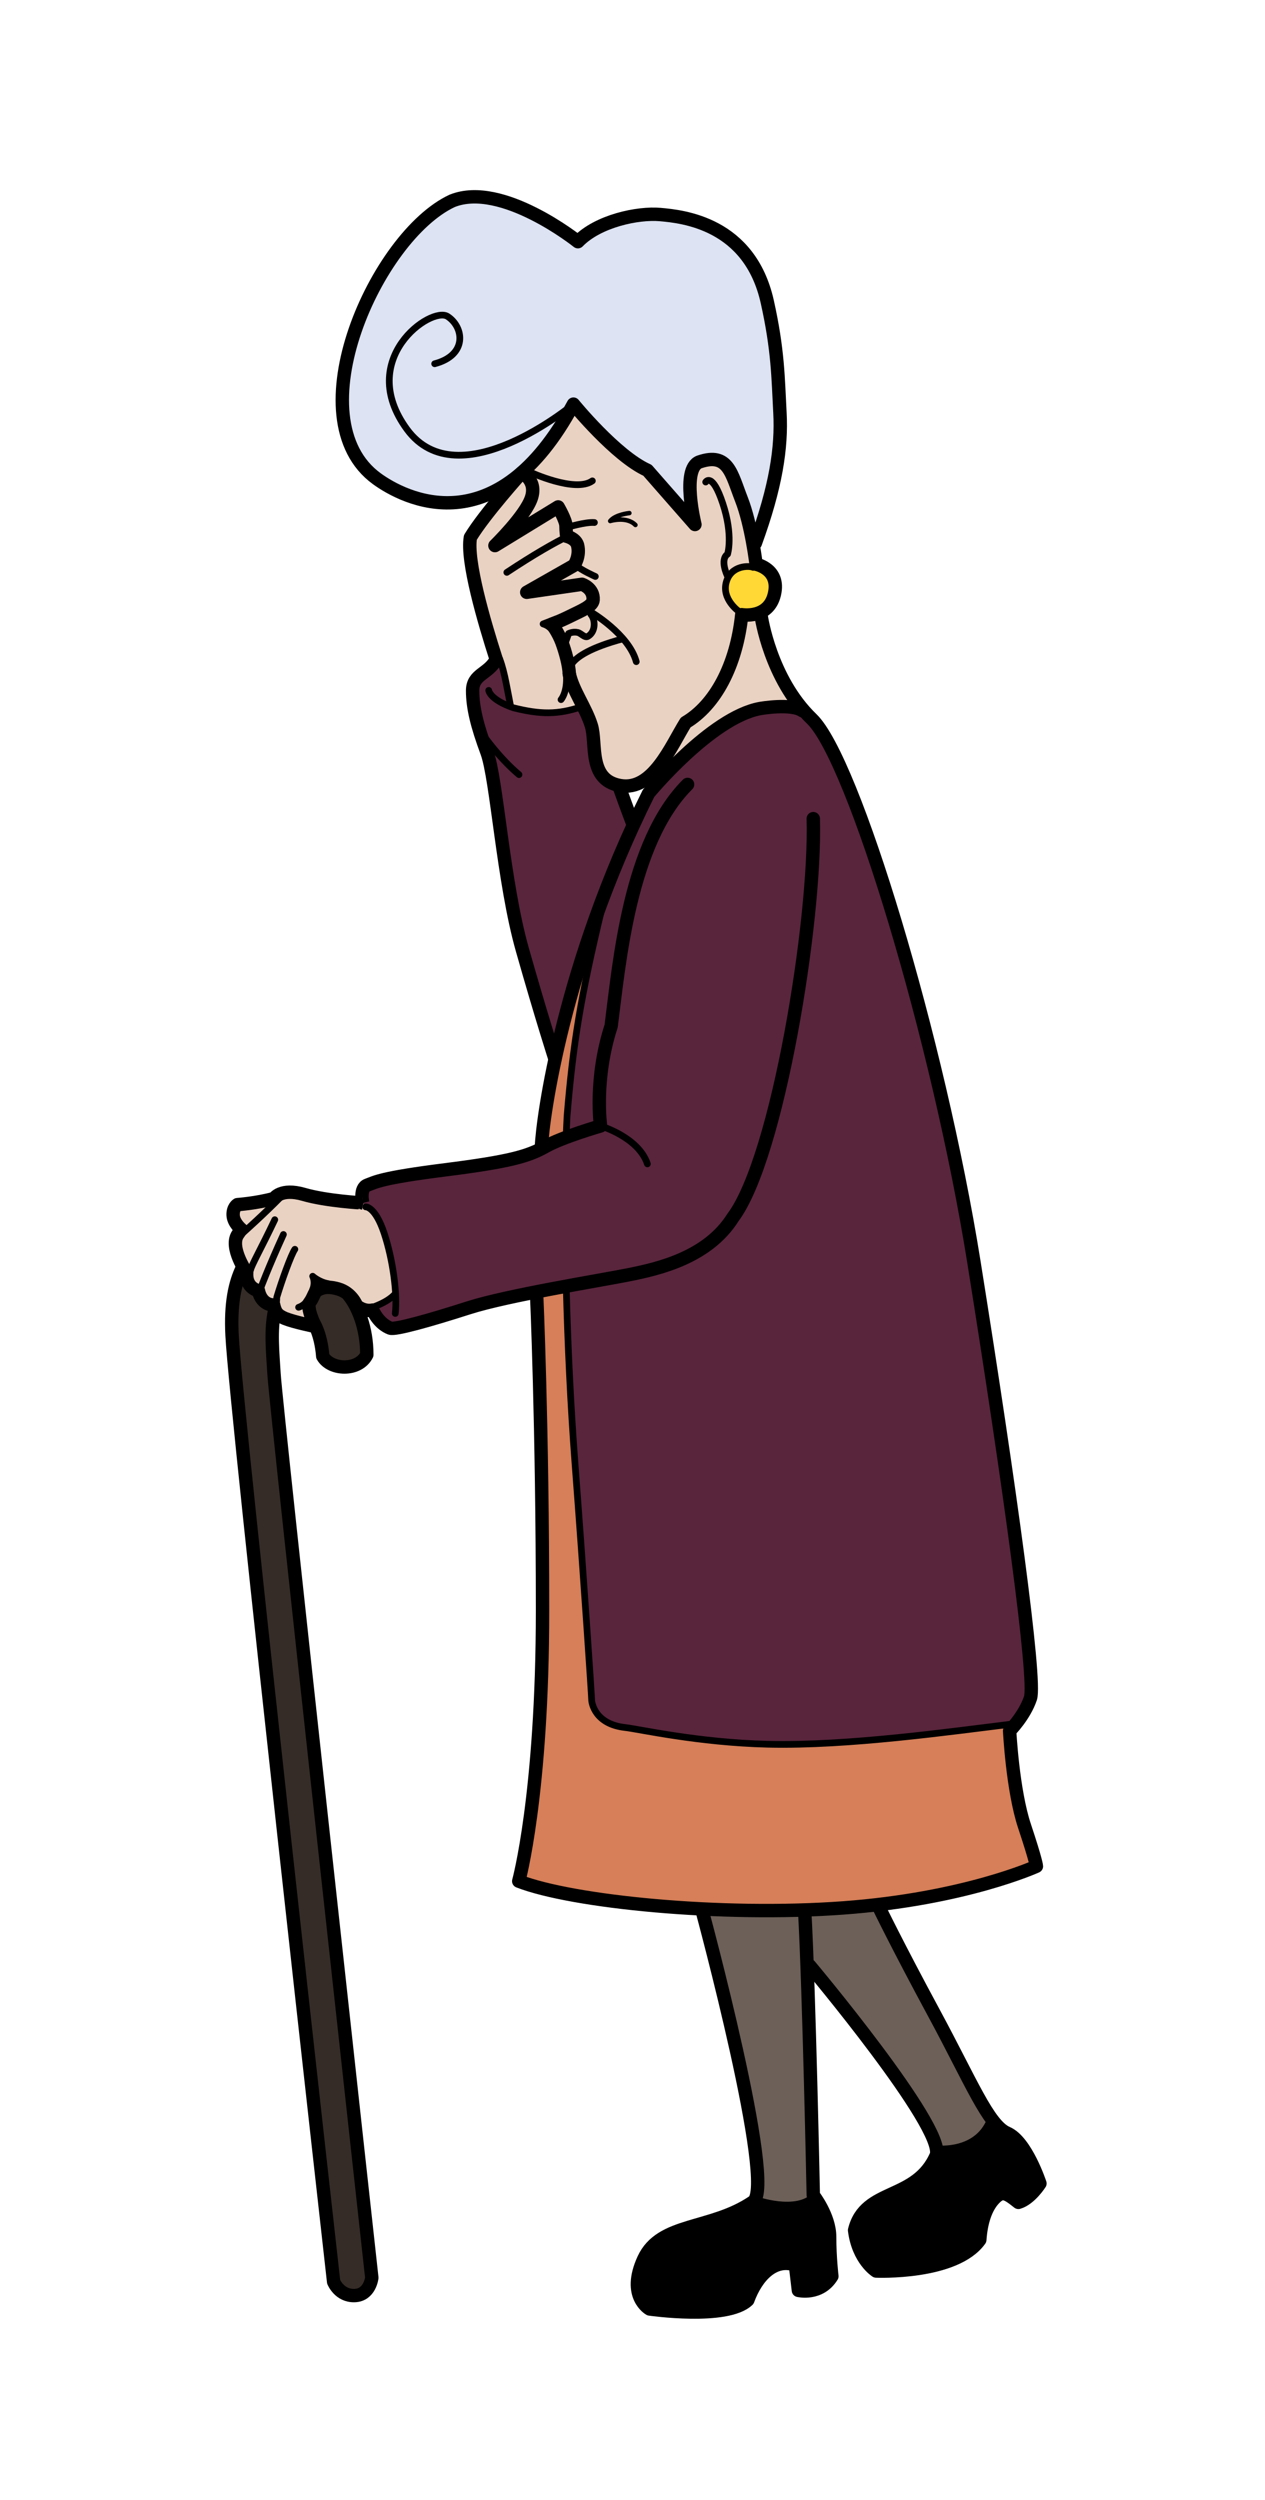 <?xml version="1.0" encoding="utf-8"?>
<!-- Generator: Adobe Illustrator 16.0.0, SVG Export Plug-In . SVG Version: 6.00 Build 0)  -->
<!DOCTYPE svg PUBLIC "-//W3C//DTD SVG 1.1//EN" "http://www.w3.org/Graphics/SVG/1.1/DTD/svg11.dtd">
<svg version="1.1" id="Layer_1" xmlns="http://www.w3.org/2000/svg" xmlns:xlink="http://www.w3.org/1999/xlink" x="0px" y="0px"
	 width="283.46px" height="560px" viewBox="0 0 283.46 560" enable-background="new 0 0 283.46 560" xml:space="preserve">
<g id="colour">
	<path fill="#D67F58" d="M229.57,409.05c2.67,8,2.67,9,2.67,9s-12.95,5.931-35.45,8.58c-2.51,0.3-5.14,0.55-7.88,0.75
		c-2.811,0.21-5.69,0.36-8.601,0.45c-7.6,0.26-15.43,0.16-22.96-0.23c-17.609-0.88-33.57-3.29-41.109-6.22
		c0,0,5.33-19.33,5.33-60.67c0-41.33-1.33-71-1.33-71l-0.06-0.33c2.24-0.439,4.51-0.87,6.7-1.27c0.33,13.12,1,26.979,1.94,39.35
		c2,26.25,3.75,52.5,3.75,53.25s0.75,5.5,7.5,6.25c3.15,0.35,16.34,3.38,32.03,3.75c17.98,0.43,41.25-2.89,54.471-4.5l1.13-0.19
		c-0.82,1.051-1.46,1.69-1.46,1.69S226.91,401.05,229.57,409.05z"/>
	<path d="M233.03,489.1c0,0-2.16,3.44-4.83,4.24c-2.69-2.149-3.66-2.72-5.47-0.78c-1.82,1.94-2.91,5.15-3.181,9.16
		c-5.52,7.761-23.229,6.99-23.229,6.99s-4-2.5-4.82-9.13c2.32-9.62,13.89-6.49,18.33-16.86c0.1-0.359,0.11-0.81,0.02-1.34l0.32-0.05
		c0,0,9.12,1,11.89-6.9c1.24,1.73,2.421,2.88,3.62,3.4C229.94,479.66,233.03,489.1,233.03,489.1z"/>
	<path fill="#59253C" d="M88.64,289.76c-0.23-4.149-1.15-9.29-2.57-13.55c-2-6-4.12-5.87-4.12-5.87l-0.67-0.88c0,0-0.79-3.33,1.04-4
		c1.83-0.66,2.92-1.58,17.42-3.41c13.58-1.72,18.06-2.89,21.72-4.82c0.25-0.12,0.5-0.25,0.74-0.39c1.24-0.7,2.96-1.43,4.73-2.09
		l-0.06-0.16c0.05-1.63,0.12-3.17,0.2-4.63c1.33-16.08,3-26.58,7.83-46.58l-0.55-0.21c2.2-5.98,4.75-12.23,7.71-18.64
		c1.03-2.26,2.12-4.53,3.26-6.82c0,0,1.149-1.39,3.04-3.43c4.729-5.07,14.109-14.14,21.96-15.57c0,0,7-1.25,9.5,0.5l0.199-0.17
		c0.591,0.69,1.221,1.36,1.891,2.01c9.33,9,28.33,71.66,36.33,121.66s14,93.67,12.67,97.67c-0.75,2.25-2.141,4.29-3.21,5.64
		l-1.13,0.19c-13.221,1.61-36.49,4.93-54.471,4.5c-15.689-0.37-28.88-3.4-32.03-3.75c-6.75-0.75-7.5-5.5-7.5-6.25
		s-1.75-27-3.75-53.25c-0.94-12.37-1.61-26.229-1.94-39.35c-2.19,0.399-4.46,0.83-6.7,1.27c-5.85,1.15-11.53,2.4-15.2,3.58
		c-8.83,2.83-16.45,4.96-17.53,4.55c-1.09-0.42-2.71-1.46-3.96-4.05c-0.67,0.14-1.3,0.08-1.83-0.07c0.8-0.21,5.04-1.37,6.95-3.63
		H88.64z"/>
	<path fill="#6D6058" d="M209.3,450.97c5.95,11.011,9.601,19.09,12.76,23.46c-2.77,7.9-11.89,6.9-11.89,6.9l-0.32,0.05
		c-1.47-8.97-28.42-41.06-28.42-41.06l-0.58,0.02c-0.17-4.76-0.359-9.03-0.54-12.359v-0.15c2.91-0.09,5.79-0.24,8.601-0.45
		c2.74-0.2,5.37-0.45,7.88-0.75l0.04,0.33C196.83,426.96,200.99,435.58,209.3,450.97z"/>
	<path d="M185.9,501.05c0,4.66,0.51,8.83,0.51,8.83c-2.67,4.33-7.5,3.17-7.5,3.17l-0.67-5.67c-4.67-1.67-8.67,2.33-10.67,7.83
		c-4.67,4.5-22,2-22,2s-5.16-2.83-1.33-11.16c3.83-8.34,15.09-6.42,24.5-12.84c0.18-0.11,0.34-0.3,0.47-0.55l0.12,0.05
		c0,0,9.02,3.24,13.07-0.79C183.1,492.88,185.9,496.96,185.9,501.05z"/>
	<path fill="#6D6058" d="M182.24,491.71c0,0,0.06,0.07,0.16,0.21c-4.051,4.03-13.07,0.79-13.07,0.79l-0.12-0.05
		c3.73-6.96-11.88-64.66-11.88-64.66l0.02-0.4c7.53,0.391,15.36,0.49,22.96,0.23v0.15c0.181,3.329,0.37,7.6,0.54,12.359
		C181.62,461.32,182.24,491.71,182.24,491.71z"/>
	<path fill="#EAD2C3" d="M180.02,159.04l-0.199,0.17c-2.5-1.75-9.5-0.5-9.5-0.5c-7.851,1.43-17.23,10.5-21.96,15.57l-0.03-0.03
		c2.97-3.13,3.34-9.24,5.32-12.41c6.58-3.9,11.359-12.72,12.56-24.15c0,0,0.61,0.11,1.48,0.07l2.88,0.29
		C170.57,138.05,172.29,150.11,180.02,159.04z"/>
	<path fill="#DDE3F2" d="M128.49,90.53c-3.76,6.99-7.69,11.93-11.59,15.34c-14.02,12.24-27.76,4.78-32.44,1.38
		C65.88,93.75,84.39,52.87,101.32,45c11.15-4.51,28.18,9.14,28.18,9.14c4.5-4.64,13.39-6.53,18.45-6.09C153,48.5,168,50,171.93,67.6
		c2.42,10.88,2.41,17,2.84,24.86c0.421,7.85-0.92,16.57-5.51,29.21l-0.54,0.1c-0.54-2.98-1.39-6.87-2.58-9.91
		c-2.25-5.76-2.939-10.62-9.449-8.37c-4.04,1.6-0.971,14-0.971,14l-10.64-12.15c-7.12-3.2-16.58-14.82-16.58-14.82
		S128.5,90.52,128.49,90.53z"/>
	<path fill="#FFD836" d="M167.53,126.9l1.89-0.51c0,0,5.43,1.06,4.11,6.71c-0.91,3.85-3.98,4.59-5.84,4.66
		c-0.87,0.04-1.48-0.07-1.48-0.07l-0.63-0.72c0,0-3.92-2.72-2.83-6.58C163.54,127.56,165.99,126.9,167.53,126.9z"/>
	<path fill="#EAD2C3" d="M132.72,137.28l-0.31,0.35c1.02,1.17,1.12,3.87-0.67,4.92c-0.71,0.41-1.53-0.71-2.27-0.88
		c-1.13-0.25-2.07,0.24-2.07,0.24s-0.41,1.34-0.83,2.31c-0.12,0.28-0.23,0.49-0.32,0.65c-0.12-0.34-0.23-0.67-0.35-0.99
		c-0.79-2.16-2.21-4.07-2.21-4.07s1.7-0.6,4.07-1.78c2.61-1.3,5.06-2.25,5.15-3.65c0.16-2.66-2.5-3.5-2.5-3.5l-12.38,1.79
		l10.62-6.04c0,0,1.42-2.08,0.75-4.58c-0.41-1.24-1.78-1.74-2.25-1.87c-0.1-0.04-0.16-0.05-0.16-0.05s-0.17-1.08-0.17-2.33
		s-1.75-4.25-1.75-4.25l-14.14,8.64c0.4-0.39,6.85-6.77,8.14-10.64c1.33-4-2.16-5.67-2.16-5.67l-0.01-0.01
		c3.9-3.41,7.83-8.35,11.59-15.34c0.01-0.01,0.01-0.01,0.01-0.01s9.46,11.62,16.58,14.82l10.64,12.15c0,0-3.069-12.4,0.971-14
		c6.51-2.25,7.199,2.61,9.449,8.37c1.19,3.04,2.04,6.93,2.58,9.91c0.471,2.67,0.7,4.62,0.7,4.62l-1.89,0.51
		c-1.54,0-3.99,0.66-4.78,3.49c-1.09,3.86,2.83,6.58,2.83,6.58l0.63,0.72c-1.2,11.43-5.979,20.25-12.56,24.15
		c-1.98,3.17-2.351,9.28-5.32,12.41c-2.58,1.58-6.08,2.52-9.08,2c-0.1-0.02-0.2-0.04-0.3-0.06c-6.94-1.44-5.2-9.69-6.45-13.69
		c-0.47-1.49-1.15-2.93-1.86-4.35c-1.21-2.4-2.52-4.74-3.07-7.19c-0.01-0.21-0.02-0.44-0.05-0.67h0.05c0-1.37,1.4-4.34,12-7.19
		l0.04-0.03C137.08,140.13,133.81,137.96,132.72,137.28z"/>
	<path fill="#59253C" d="M114.29,158.27c0.23,0.09,0.49,0.18,0.75,0.27c6.03,1.51,9.92,1.57,15.26-0.22l0.34-0.17
		c0.71,1.42,1.39,2.86,1.86,4.35c1.25,4-0.49,12.25,6.45,13.69l-0.08,0.39c1.32,3.71,2.87,7.8,2.87,7.8l0.32,0.15
		c-2.96,6.41-5.51,12.66-7.71,18.64h-0.01c-4.8,13.05-7.95,24.8-9.95,34.05l-0.03-0.01c0,0-3-9.29-7.31-24.48
		c-4.32-15.19-5.73-38.26-7.94-44.22c-2.21-5.96-3.2-10.05-3.2-13.8s3.5-3.66,5.29-7l0.79-0.08c0.58,1.59,1,3.26,1.42,5.34
		c0.41,2.08,0.97,5.07,0.97,5.07L114.29,158.27z"/>
	<path fill="#EAD2C3" d="M139.61,143.07l-0.04,0.03c-10.6,2.85-12,5.82-12,7.19h-0.05c-0.16-1.64-0.69-3.66-1.27-5.42
		c0.09-0.16,0.2-0.37,0.32-0.65c0.42-0.97,0.83-2.31,0.83-2.31s0.94-0.49,2.07-0.24c0.74,0.17,1.56,1.29,2.27,0.88
		c1.79-1.05,1.69-3.75,0.67-4.92l0.31-0.35C133.81,137.96,137.08,140.13,139.61,143.07z"/>
	<path fill="#D67F58" d="M134.35,203.17l0.55,0.21c-4.83,20-6.5,30.5-7.83,46.58c-0.08,1.46-0.15,3-0.2,4.63l0.06,0.16
		c-1.77,0.66-3.49,1.39-4.73,2.09c-0.24,0.14-0.49,0.27-0.74,0.39l-0.14-0.27c0.1-2.64,0.91-9.72,3.07-19.74
		c2-9.25,5.15-21,9.95-34.05H134.35z"/>
	<path fill="#EAD2C3" d="M110.93,122.19l14.14-8.64c0,0,1.75,3,1.75,4.25s0.17,2.33,0.17,2.33s0.06,0.01,0.16,0.05
		c0.47,0.13,1.84,0.63,2.25,1.87c0.67,2.5-0.75,4.58-0.75,4.58l-10.62,6.04l12.38-1.79c0,0,2.66,0.84,2.5,3.5
		c-0.09,1.4-2.54,2.35-5.15,3.65c-2.37,1.18-4.07,1.78-4.07,1.78s1.42,1.91,2.21,4.07c0.12,0.32,0.23,0.65,0.35,0.99
		c0.58,1.76,1.11,3.78,1.27,5.42c0.03,0.23,0.04,0.46,0.05,0.67c0.55,2.45,1.86,4.79,3.07,7.19l-0.34,0.17
		c-5.34,1.79-9.23,1.73-15.26,0.22c-0.26-0.09-0.52-0.18-0.75-0.27l0.09-0.23c0,0-0.56-2.99-0.97-5.07
		c-0.42-2.08-0.84-3.75-1.42-5.34l-0.79,0.08c-2.79-8.66-6.71-22.12-5.79-27.33c3.16-5.25,11.5-14.5,11.5-14.5s3.49,1.67,2.16,5.67
		C117.78,115.42,111.33,121.8,110.93,122.19z"/>
	<path fill="#EAD2C3" d="M70.24,296.22c0.01,0.021,0.02,0.04,0.03,0.061c0.22,0.51,0.39,0.85,0.39,0.85s-4.68-0.939-6.8-1.79
		c-1.21-0.51-1.81-1.01-2.17-1.85c-0.15-0.33-0.27-0.721-0.37-1.19c-1.31,0.061-2.91-0.84-3.41-3.17c0,0-2.88-0.54-2.63-4.04
		c0,0-0.36-0.51-0.8-1.31c-1.03-1.83-2.52-5.16-1.24-7.19c0.08-0.13,0.83-1.21,0.83-1.21s-1.75-1.42-1.83-3.17
		c-0.08-1.75,0.96-2.37,0.96-2.37s4.21-0.29,8.2-1.38c0,0,1.5-2.41,6.67-0.91c5.17,1.5,13.21,1.91,13.21,1.91l0.67,0.88
		c0,0,2.12-0.13,4.12,5.87c1.42,4.26,2.34,9.4,2.57,13.55h-0.03c-1.91,2.26-6.15,3.42-6.95,3.63c0,0,0,0-0.01,0
		c-1.06-0.3-1.75-0.93-1.75-0.93s-0.45-1.22-1.63-2.32c-0.62-0.58-1.46-1.13-2.54-1.43c-1.43-0.4-3.13-0.65-4.74,0.41
		c-0.6,0.39-0.71,1.41-1.56,2.59C68.82,292.55,69.69,294.91,70.24,296.22z"/>
	<path fill="#352C27" d="M83.32,510.21c0,0-0.42,3.89-3.86,4s-4.7-3.09-4.7-3.09S52.91,316.9,52,299.11
		c-0.36-7.08,0.62-11.641,2.3-15.12l0.18-0.21c0.44,0.8,0.8,1.31,0.8,1.31c-0.25,3.5,2.63,4.04,2.63,4.04
		c0.5,2.33,2.1,3.23,3.41,3.17c0.1,0.47,0.22,0.86,0.37,1.19l-0.14,0.06c-0.97,4.46-0.42,9.49-0.15,14.22
		C61.86,315.52,83.32,510.21,83.32,510.21z"/>
	<path fill="#352C27" d="M78.2,290.21c2,2.5,4,7.25,4,13.25c-1.88,3.75-8.13,3.46-9.88,0.34c-0.33-4.24-1.56-6.689-2.05-7.52
		c-0.01-0.021-0.02-0.04-0.03-0.061c-0.55-1.31-1.42-3.67-0.81-4.51c0.85-1.18,0.96-2.2,1.56-2.59c1.61-1.061,3.31-0.811,4.74-0.41
		c1.08,0.3,1.92,0.85,2.54,1.43L78.2,290.21z"/>
</g>
<g>
	<path fill="none" stroke="#000000" stroke-width="3" stroke-linecap="round" stroke-linejoin="round" stroke-miterlimit="10" d="
		M127.552,150.881c0.854,3.917,3.677,7.555,4.948,11.619s-0.808,12.204,6.483,13.472c7.29,1.267,11.309-8.745,14.662-14.133
		c6.581-3.901,11.367-12.723,12.566-24.152c0,0,5.988,1.067,7.313-4.583c1.326-5.652-4.104-6.715-4.104-6.715
		s-1.025-8.769-3.277-14.53c-2.252-5.763-2.946-10.616-9.455-8.373c-4.041,1.6-0.964,14.005-0.964,14.005l-10.645-12.148
		c-7.123-3.204-16.583-14.817-16.583-14.817c-17.261,32.064-38.049,21.076-44.039,16.725c-18.583-13.497-0.072-54.377,16.857-62.253
		c11.152-4.505,28.185,9.141,28.185,9.141c4.5-4.637,13.393-6.53,18.446-6.083S168,50,171.932,67.604
		c2.422,10.872,2.413,16.994,2.837,24.853c0.422,7.857-0.918,16.573-5.513,29.217"/>
	<path fill="none" stroke="#000000" stroke-width="3" stroke-linecap="round" stroke-linejoin="round" stroke-miterlimit="10" d="
		M124.361,237.211c0,0-3-9.292-7.313-24.479s-5.727-38.267-7.936-44.227s-3.207-10.041-3.207-13.791s3.5-3.666,5.291-7
		c-2.791-8.666-6.708-22.125-5.791-27.333c3.166-5.25,11.5-14.5,11.5-14.5s3.499,1.666,2.166,5.666s-8.166,10.667-8.166,10.667
		l14.166-8.667c0,0,1.75,3.001,1.75,4.251s0.166,2.334,0.166,2.334s1.917,0.416,2.416,1.916c0.667,2.5-0.75,4.584-0.75,4.584
		l-10.625,6.041l12.377-1.793c0,0,2.667,0.835,2.5,3.501c-0.088,1.397-2.531,2.351-5.145,3.647
		c-2.371,1.178-4.074,1.779-4.074,1.779s1.422,1.911,2.217,4.076s1.584,5.037,1.668,7.08"/>
	<path fill="none" stroke="#000000" stroke-width="1.5" stroke-linecap="round" stroke-linejoin="round" stroke-miterlimit="10" d="
		M128.497,90.525c0,0-25.713,21.425-37.29,5.651c-11.576-15.772,5.431-27.673,9.095-25.287c3.665,2.387,4.495,8.656-2.904,10.593"/>
	<path fill="none" stroke="#000000" stroke-width="1.5" stroke-linecap="round" stroke-linejoin="round" stroke-miterlimit="10" d="
		M165.585,136.974c0,0-3.924-2.724-2.84-6.588c1.084-3.866,5.257-3.674,5.998-3.293"/>
	<path fill="none" stroke="#000000" stroke-width="1.5" stroke-linecap="round" stroke-linejoin="round" stroke-miterlimit="10" d="
		M162.983,128.973c0,0-1.751-3.597,0.05-4.846c0,0,1.312-4.159-1.074-11.341c-2.386-7.18-3.828-4.81-3.828-4.81"/>
	<path fill="none" stroke="#000000" stroke-width="1.5" stroke-linecap="round" stroke-linejoin="round" stroke-miterlimit="10" d="
		M118.762,105.747c0,0,10.142,4.716,13.976,1.967"/>
	<path fill="none" stroke="#000000" stroke-width="1.5" stroke-linecap="round" stroke-linejoin="round" stroke-miterlimit="10" d="
		M113.57,128.215c5.916-3.916,10.667-6.667,13.835-8.167"/>
	<path fill="none" stroke="#000000" stroke-width="1.5" stroke-linecap="round" stroke-linejoin="round" stroke-miterlimit="10" d="
		M127.009,118.152c0,0,4.188-1.271,6.188-1.104"/>
	<path fill="none" stroke="#000000" stroke-linecap="round" stroke-linejoin="round" stroke-miterlimit="10" d="M141.031,114.933
		c0,0-3.113,0.298-4.301,1.775c0,0,3.677-1.131,5.657,0.887"/>
	<path fill="none" stroke="#000000" stroke-width="1.5" stroke-linecap="round" stroke-linejoin="round" stroke-miterlimit="10" d="
		M133.404,129.132c0,0-3.29-1.457-4.333-2.5"/>
	<path fill="none" stroke="#000000" stroke-width="1.5" stroke-linecap="round" stroke-linejoin="round" stroke-miterlimit="10" d="
		M125.892,145.326c0,0,0.264-0.145,0.68-1.11s0.833-2.301,0.833-2.301s0.932-0.494,2.064-0.241c0.738,0.165,1.562,1.287,2.27,0.875
		c1.792-1.045,1.694-3.748,0.667-4.917"/>
	<path fill="none" stroke="#000000" stroke-width="1.5" stroke-linecap="round" stroke-linejoin="round" stroke-miterlimit="10" d="
		M125.072,143.642c0,0-0.851-3.178-3.375-3.878c0,0,1.532-0.579,2.957-1.134"/>
	<path fill="none" stroke="#000000" stroke-width="1.5" stroke-linecap="round" stroke-linejoin="round" stroke-miterlimit="10" d="
		M132.353,137.047c0,0,8.552,5,10.219,11.166"/>
	<path fill="none" stroke="#000000" stroke-width="1.5" stroke-linecap="round" stroke-linejoin="round" stroke-miterlimit="10" d="
		M127.745,151.069c0,0-2.59-4.087,11.826-7.97"/>
	<path fill="none" stroke="#000000" stroke-width="1.5" stroke-linecap="round" stroke-linejoin="round" stroke-miterlimit="10" d="
		M125.716,156.716c0,0,1.467-1.633,1.189-5.501"/>
	<path fill="none" stroke="#000000" stroke-width="1.5" stroke-linecap="round" stroke-linejoin="round" stroke-miterlimit="10" d="
		M130.302,158.32c-5.337,1.788-9.229,1.729-15.266,0.225c-5.302-1.833-5.527-3.893-5.527-3.893"/>
	<path fill="none" stroke="#000000" stroke-width="1.5" stroke-linecap="round" stroke-linejoin="round" stroke-miterlimit="10" d="
		M111.987,147.63c0.585,1.585,0.999,3.255,1.418,5.337s0.979,5.077,0.979,5.077"/>
	<path fill="none" stroke="#000000" stroke-width="1.5" stroke-linecap="round" stroke-linejoin="round" stroke-miterlimit="10" d="
		M108.596,165.079c0,0,3.426,4.851,7.701,8.438"/>
	<path fill="none" stroke="#000000" stroke-width="3" stroke-linecap="round" stroke-linejoin="round" stroke-miterlimit="10" d="
		M121.321,256.965c0.247-6.586,4.915-40.919,24-79.25c0,0,14-17,25-19c0,0,7-1.25,9.5,0.5"/>
	<path fill="none" stroke="#000000" stroke-width="3" stroke-linecap="round" stroke-linejoin="round" stroke-miterlimit="10" d="
		M182.237,183.381c0.665,22.667-7.999,76-17.999,89.332c-5.67,8.998-16.669,11.5-23.336,12.832
		c-6.667,1.334-27.086,4.586-35.919,7.418c-8.833,2.83-16.453,4.957-17.537,4.543c-1.084-0.416-2.708-1.457-3.958-4.041
		c-2.025,0.416-3.584-1-3.584-1s-1.061-2.883-4.171-3.75c-1.433-0.4-3.138-0.658-4.743,0.4c-0.601,0.398-0.71,1.414-1.563,2.6
		c-0.854,1.188,1.229,5.416,1.229,5.416s-4.675-0.941-6.792-1.793c-1.699-0.717-2.185-1.395-2.542-3.041
		c-1.312,0.062-2.911-0.838-3.414-3.168c0,0-2.878-0.539-2.628-4.039c0,0-3.877-5.586-2.042-8.5
		c0.085-0.125,0.834-1.209,0.834-1.209s-1.75-1.416-1.833-3.166s0.958-2.375,0.958-2.375s4.209-0.291,8.208-1.375
		c0,0,1.5-2.418,6.667-0.918c5.164,1.5,13.21,1.918,13.208,1.918c0,0-0.791-3.334,1.042-4c1.833-0.668,2.917-1.584,17.417-3.418
		c14.5-1.832,18.625-3.041,22.458-5.207c3.833-2.167,12.375-4.625,12.375-4.625s-1.5-10.5,2.375-22.375
		c1.834-14.333,4.125-41.125,17.125-54.125"/>
	<path fill="none" stroke="#000000" stroke-width="3" stroke-linecap="round" stroke-linejoin="round" stroke-miterlimit="10" d="
		M170.572,138.049c0,0,1.999,14,11.333,23s28.333,71.664,36.333,121.664c8,50,14,93.668,12.667,97.668s-4.667,7.332-4.667,7.332
		s0.668,13.334,3.334,21.334s2.666,9,2.666,9s-16,7.334-43.333,9.334s-60.667-1.334-72.667-6c0,0,5.334-19.334,5.334-60.668
		c0-41.332-1.334-71.002-1.334-71.002"/>
	<path fill="none" stroke="#000000" stroke-width="3" stroke-linecap="round" stroke-linejoin="round" stroke-miterlimit="10" d="
		M141.739,184.381c0,0-1.545-4.087-2.867-7.806"/>
	<path fill="none" stroke="#000000" stroke-width="1.5" stroke-linecap="round" stroke-linejoin="round" stroke-miterlimit="10" d="
		M134.903,203.378c-4.833,20-6.5,30.5-7.832,46.586c-0.08,1.453-0.148,3-0.206,4.63"/>
	<path fill="none" stroke="#000000" stroke-width="1.5" stroke-linecap="round" stroke-linejoin="round" stroke-miterlimit="10" d="
		M81.946,270.34c0,0,2.125-0.125,4.125,5.875s3,13.75,2.5,18"/>
	<path fill="none" stroke="#000000" stroke-width="1.5" stroke-linecap="round" stroke-linejoin="round" stroke-miterlimit="10" d="
		M81.53,293.424c0,0,4.959-1.166,7.084-3.666"/>
	<path fill="none" stroke="#000000" stroke-width="1.5" stroke-linecap="round" stroke-linejoin="round" stroke-miterlimit="10" d="
		M70.032,288.924c0.5-1.084,0.375-2.375,0.031-3.043c0,0,1.474,1.334,3.533,1.668"/>
	<path fill="none" stroke="#000000" stroke-width="1.5" stroke-linecap="round" stroke-linejoin="round" stroke-miterlimit="10" d="
		M66.907,292.84c0,0,1.156-0.344,1.75-1.291"/>
	<path fill="none" stroke="#000000" stroke-width="1.5" stroke-linecap="round" stroke-linejoin="round" stroke-miterlimit="10" d="
		M61.907,292.211c0,0,0.129-1.037,0.104-1.58c1.061-3.582,3.229-9.625,4.062-10.791"/>
	<path fill="none" stroke="#000000" stroke-width="1.5" stroke-linecap="round" stroke-linejoin="round" stroke-miterlimit="10" d="
		M58.404,288.576c0,0,1.667-4.527,5.104-12.049"/>
	<path fill="none" stroke="#000000" stroke-width="1.5" stroke-linecap="round" stroke-linejoin="round" stroke-miterlimit="10" d="
		M56.155,284.465c0.167-1,2.416-4.916,5.418-11.25"/>
	<path fill="none" stroke="#000000" stroke-width="1.5" stroke-linecap="round" stroke-linejoin="round" stroke-miterlimit="10" d="
		M54.616,276.008c0,0,4.624-4.123,8.374-7.957"/>
	<path fill="none" stroke="#000000" stroke-width="3" stroke-linecap="round" stroke-linejoin="round" stroke-miterlimit="10" d="
		M70.071,295.965c0,0,1.833,2.5,2.25,7.834c1.75,3.125,8,3.416,9.875-0.334c0-6-2-10.75-4-13.25"/>
	<path fill="none" stroke="#000000" stroke-width="3" stroke-linecap="round" stroke-linejoin="round" stroke-miterlimit="10" d="
		M54.298,283.988c-1.683,3.48-2.662,8.039-2.299,15.123c0.914,17.793,22.76,212.008,22.76,212.008s1.259,3.201,4.702,3.092
		s3.855-4,3.855-4S61.857,315.523,61.404,307.768c-0.277-4.727-0.826-9.762,0.146-14.219"/>
	<path fill="none" stroke="#000000" stroke-width="1.5" stroke-linecap="round" stroke-linejoin="round" stroke-miterlimit="10" d="
		M134.571,252.214c0,0,8.5,2.5,10.5,8.5"/>
	<path fill="none" stroke="#000000" stroke-width="1.5" stroke-linecap="round" stroke-linejoin="round" stroke-miterlimit="10" d="
		M126.872,287.84c0.332,13.195,1,27.17,1.949,39.625c2,26.25,3.75,52.5,3.75,53.25s0.75,5.5,7.5,6.25
		c3.146,0.35,16.335,3.373,32.028,3.75c17.983,0.43,41.255-2.898,54.472-4.5"/>
	<path fill="none" stroke="#000000" stroke-width="3" stroke-linecap="round" stroke-linejoin="round" stroke-miterlimit="10" d="
		M157.333,428.001c0,0,16.739,61.88,11.406,65.214c-9.414,6.414-20.666,4.5-24.5,12.832c-3.834,8.334,1.332,11.168,1.332,11.168
		s17.332,2.496,22.001-2.002c2-5.498,6-9.5,10.667-7.832l0.666,5.666c0,0,4.833,1.168,7.5-3.166c0,0-0.501-4.168-0.501-8.834
		s-3.665-9.332-3.665-9.332s-0.931-45.739-1.931-63.739"/>
	<path fill="none" stroke="#000000" stroke-width="1.5" stroke-linecap="round" stroke-linejoin="round" stroke-miterlimit="10" d="
		M169.334,492.715c0,0,9.167,3.284,13.167-0.882"/>
	<path fill="none" stroke="#000000" stroke-width="3" stroke-linecap="round" stroke-linejoin="round" stroke-miterlimit="10" d="
		M181.432,440.318c0,0,30.235,36.015,28.397,42.398c-4.437,10.369-16.008,7.248-18.333,16.861c0.825,6.637,4.827,9.135,4.827,9.135
		s17.705,0.768,23.227-6.99c0.271-4.008,1.358-7.219,3.176-9.162s2.789-1.367,5.478,0.775c2.665-0.795,4.825-4.232,4.825-4.232
		s-3.089-9.441-7.344-11.271c-4.255-1.828-8.07-11.48-16.382-26.863c-8.312-15.385-12.469-24.004-12.469-24.004"/>
	<path fill="none" stroke="#000000" stroke-width="1.5" stroke-linecap="round" stroke-linejoin="round" stroke-miterlimit="10" d="
		M210.167,481.333c0,0,9.239,1.003,11.944-7.056"/>
</g>
</svg>
